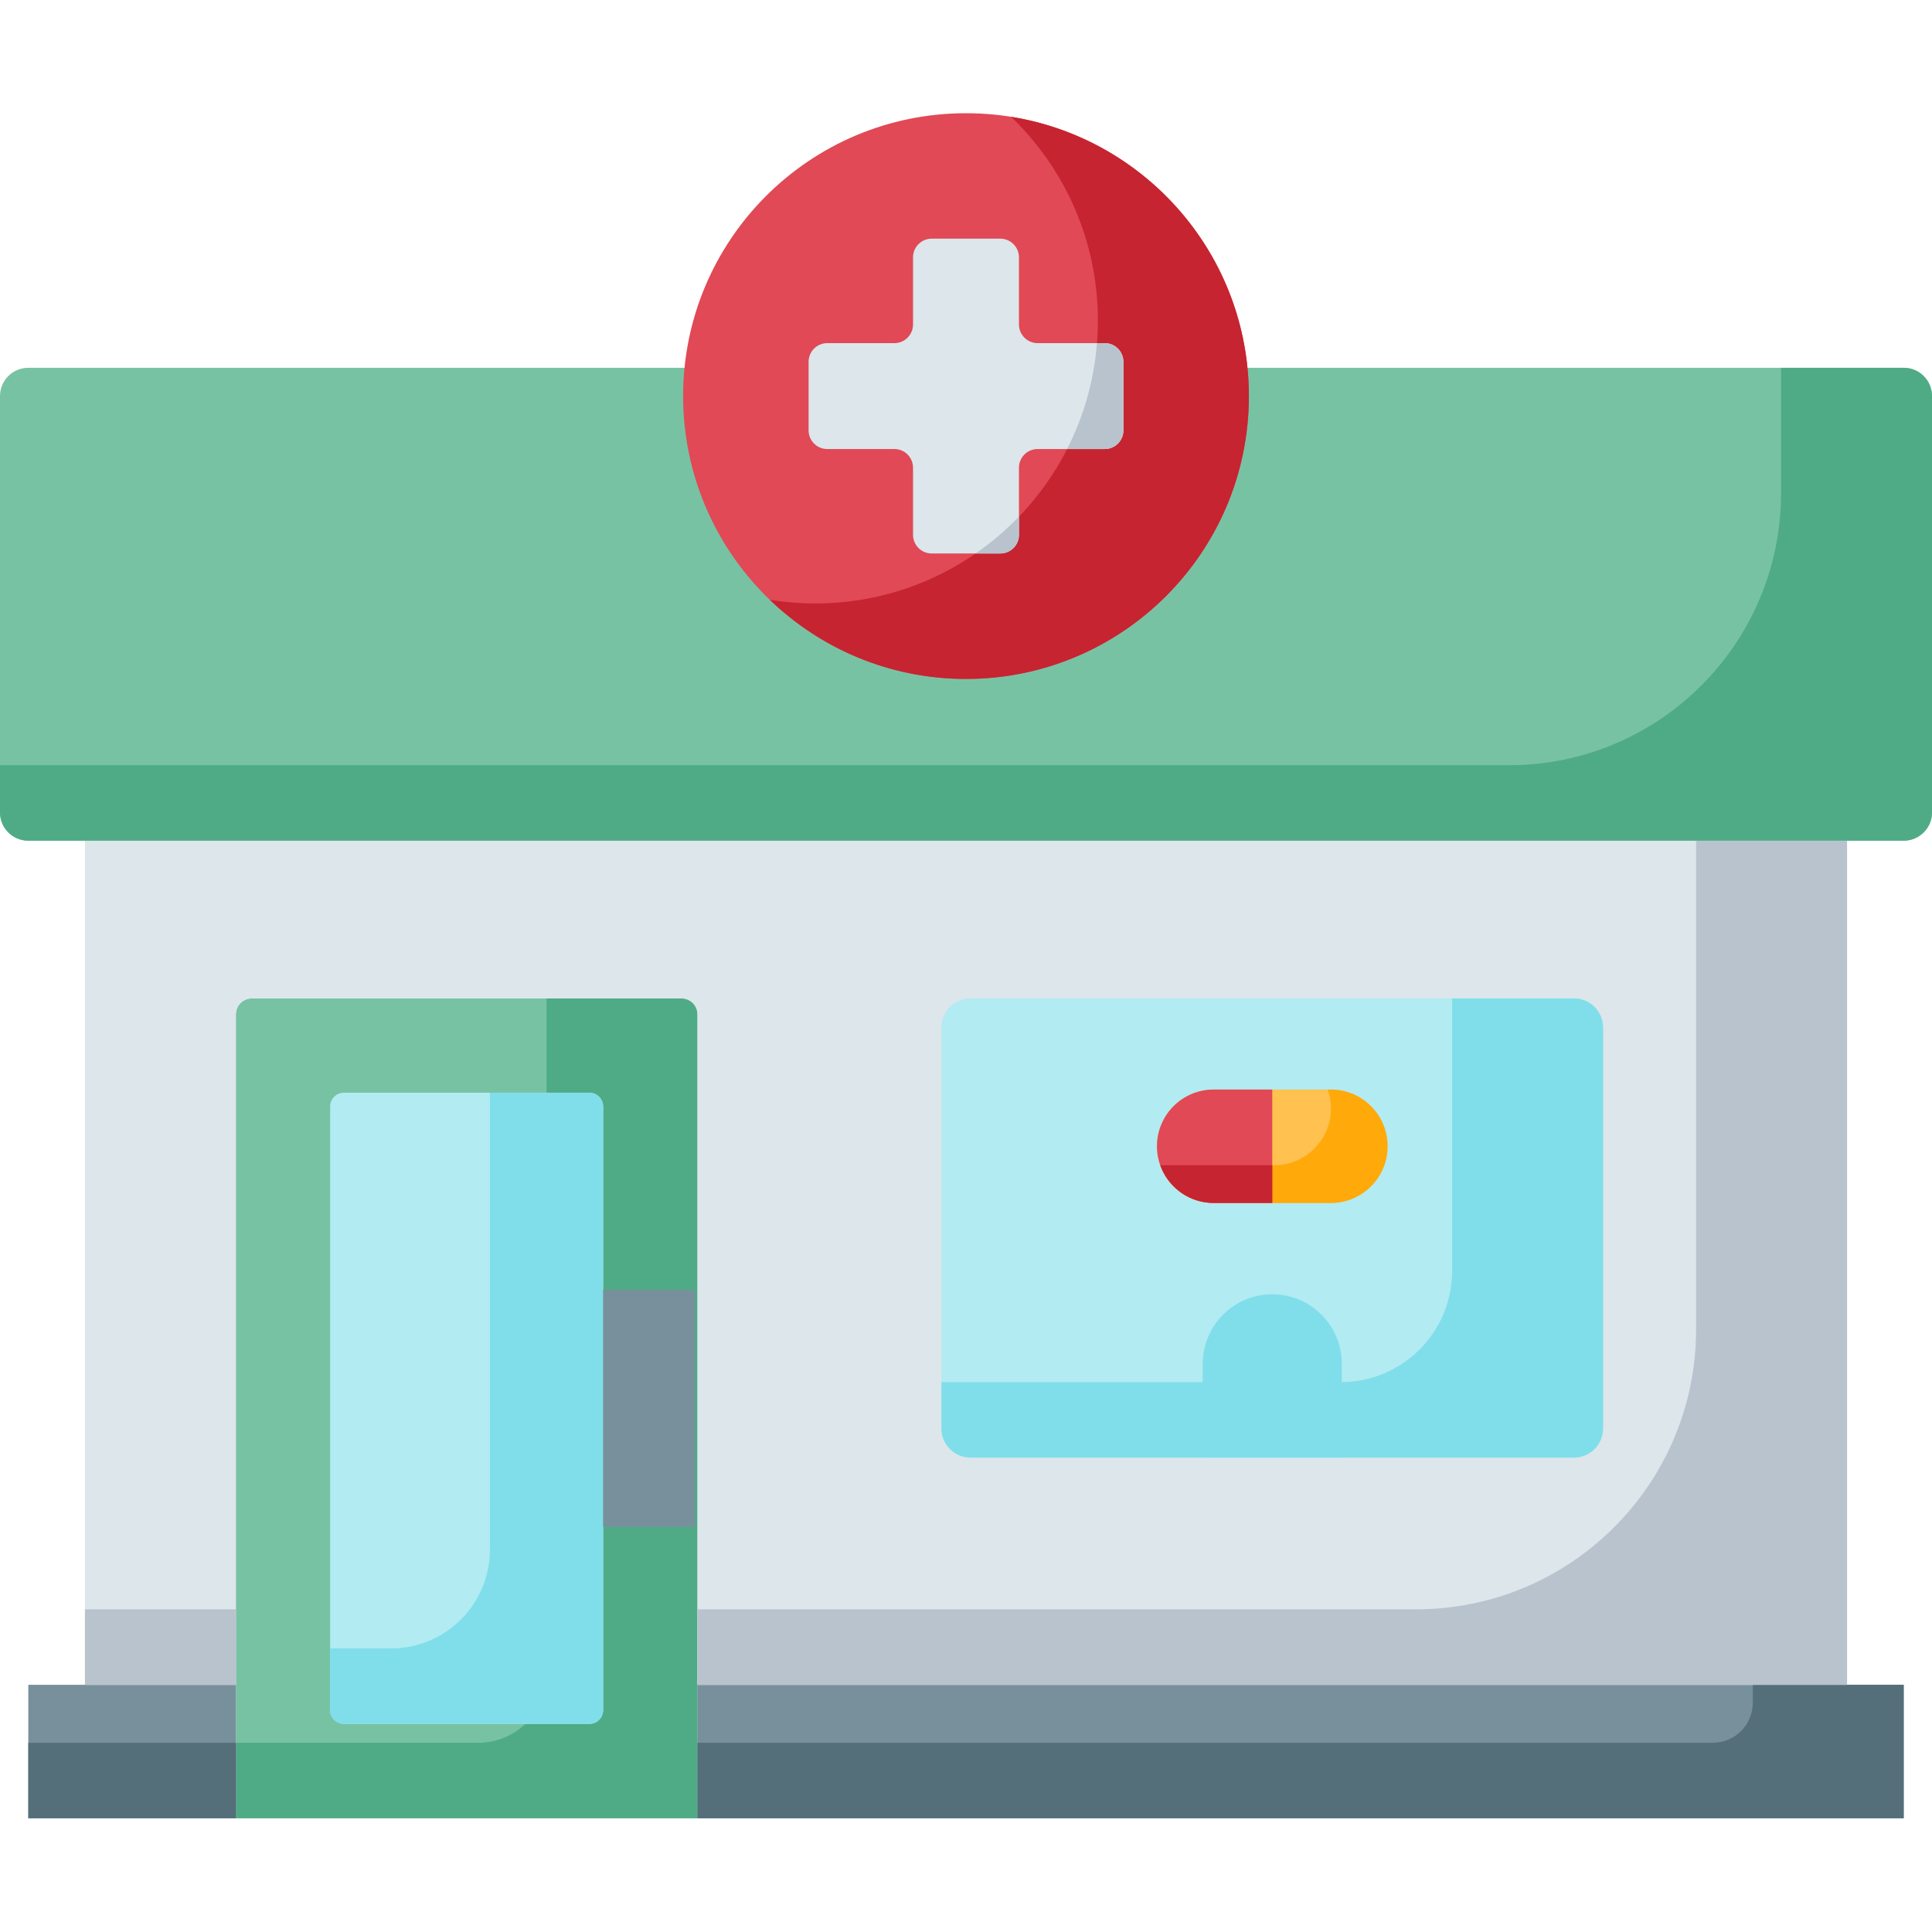 <svg width="60" height="60" viewBox="0 0 60 60" fill="none" xmlns="http://www.w3.org/2000/svg">
<g id="image" clip-path="url(#clip0_151_5920)">
<path id="Vector" d="M21.165 31.006H7.819C7.546 31.006 7.324 31.228 7.324 31.502V56.467H21.66V31.502C21.66 31.228 21.438 31.006 21.165 31.006Z" fill="#78C2A4"/>
<path id="Vector_2" d="M16.973 31.006V52C16.973 53.173 16.022 54.123 14.85 54.123H7.324V56.467H21.66V31.502C21.66 31.228 21.438 31.006 21.165 31.006H16.973Z" fill="#4FAB86"/>
<path id="Vector_3" d="M10.253 53.112V34.362C10.253 34.126 10.444 33.935 10.68 33.935H18.305C18.54 33.935 18.731 34.126 18.731 34.362V53.112C18.731 53.347 18.54 53.537 18.305 53.537H10.68C10.444 53.537 10.253 53.347 10.253 53.112Z" fill="#B2EBF2"/>
<path id="Vector_4" d="M15.215 33.935V48.122C15.215 49.819 13.84 51.194 12.143 51.194H10.253V53.112C10.253 53.347 10.444 53.538 10.68 53.538H18.305C18.54 53.538 18.731 53.347 18.731 53.112V34.362C18.731 34.126 18.54 33.936 18.305 33.936H15.215V33.935Z" fill="#80DEEA"/>
<path id="Vector_5" d="M0.879 52.323H7.324V56.468H0.879V52.323Z" fill="#78909C"/>
<path id="Vector_6" d="M0.879 54.124H7.324V56.467H0.879V54.124Z" fill="#546E7A"/>
<path id="Vector_7" d="M21.66 52.323H59.121V56.468H21.66V52.323Z" fill="#78909C"/>
<path id="Vector_8" d="M54.434 52.323V52.883C54.434 53.568 53.878 54.123 53.193 54.123H21.66V56.467H59.121V52.323H54.434Z" fill="#546E7A"/>
<path id="Vector_9" d="M2.638 26.108V52.323H7.324V31.501C7.324 31.228 7.546 31.006 7.819 31.006H21.165C21.438 31.006 21.66 31.228 21.66 31.501V52.323H57.362V26.108H2.638Z" fill="#DCE6EB"/>
<path id="Vector_10" d="M57.362 26.108V52.323H21.66V49.979H43.975C48.78 49.979 52.674 46.084 52.674 41.28V26.108H57.362ZM2.638 49.979V52.323H7.324V49.979H2.638Z" fill="#B9C3CD"/>
<path id="Vector_11" d="M48.88 45.267H30.143C29.642 45.267 29.237 44.861 29.237 44.361V31.912C29.237 31.411 29.642 31.006 30.143 31.006H48.88C49.38 31.006 49.785 31.411 49.785 31.912V44.361C49.785 44.861 49.38 45.267 48.88 45.267Z" fill="#B2EBF2"/>
<path id="Vector_12" d="M48.88 31.006H45.098V39.468C45.098 41.376 43.551 42.923 41.643 42.923H29.237V44.361C29.237 44.861 29.642 45.267 30.143 45.267H48.88C49.38 45.267 49.785 44.861 49.785 44.361V31.912C49.785 31.411 49.38 31.006 48.88 31.006Z" fill="#80DEEA"/>
<path id="Vector_13" d="M21.58 40.055V47.417H18.731V40.055H21.58Z" fill="#78909C"/>
<path id="Vector_14" d="M41.671 45.267H37.352V42.354C37.352 41.161 38.318 40.195 39.511 40.195C40.704 40.195 41.67 41.162 41.67 42.354V45.267H41.671Z" fill="#80DEEA"/>
<path id="Vector_15" d="M43.092 35.598C43.092 36.57 42.303 37.359 41.331 37.359H37.692C36.719 37.359 35.931 36.57 35.931 35.598C35.931 34.625 36.719 33.837 37.692 33.837H41.331C42.303 33.837 43.092 34.625 43.092 35.598Z" fill="#FFC14F"/>
<path id="Vector_16" d="M41.331 33.837H41.231C41.296 34.021 41.334 34.219 41.334 34.426C41.334 35.398 40.545 36.187 39.573 36.187H36.034C36.276 36.869 36.926 37.359 37.691 37.359H41.331C42.303 37.359 43.092 36.57 43.092 35.598C43.092 34.625 42.303 33.837 41.331 33.837Z" fill="#FFA90B"/>
<path id="Vector_17" d="M37.692 33.837C36.719 33.837 35.931 34.625 35.931 35.598C35.931 36.57 36.719 37.359 37.692 37.359H39.511V33.837H37.692Z" fill="#E04955"/>
<path id="Vector_18" d="M39.511 36.187H36.034C36.258 36.819 36.834 37.286 37.528 37.35C37.653 37.362 37.532 37.359 39.511 37.359V36.187H39.511Z" fill="#C62430"/>
<path id="Vector_19" d="M59.121 11.422H0.879C0.394 11.422 0 11.815 0 12.3V25.23C0 25.715 0.394 26.108 0.879 26.108H59.121C59.607 26.108 60 25.715 60 25.23V12.3C60 11.815 59.607 11.422 59.121 11.422Z" fill="#78C2A4"/>
<path id="Vector_20" d="M59.121 11.422H55.312V15.309C55.312 19.979 51.527 23.765 46.857 23.765H0V25.23C0 25.715 0.394 26.108 0.879 26.108H59.121C59.606 26.108 60 25.715 60 25.23V12.3C60 11.815 59.606 11.422 59.121 11.422Z" fill="#4FAB86"/>
<path id="Vector_21" d="M38.785 12.301C38.785 17.152 34.852 21.085 30 21.085C25.148 21.085 21.215 17.152 21.215 12.301C21.215 7.449 25.148 3.516 30 3.516C34.852 3.516 38.785 7.449 38.785 12.301Z" fill="#E04955"/>
<path id="Vector_22" d="M31.402 3.628C33.062 5.227 34.097 7.47 34.097 9.957C34.097 14.809 30.164 18.742 25.312 18.742C24.835 18.742 24.367 18.702 23.91 18.629C25.49 20.149 27.635 21.085 30 21.085C34.852 21.085 38.785 17.152 38.785 12.301C38.785 7.926 35.587 4.3 31.402 3.628Z" fill="#C62430"/>
<path id="Vector_23" d="M34.309 10.656H32.225C31.904 10.656 31.645 10.396 31.645 10.076V7.992C31.645 7.672 31.385 7.412 31.065 7.412H28.935C28.615 7.412 28.355 7.672 28.355 7.992V10.076C28.355 10.396 28.096 10.656 27.776 10.656H25.691C25.371 10.656 25.112 10.915 25.112 11.236V13.366C25.112 13.686 25.371 13.945 25.691 13.945H27.776C28.096 13.945 28.355 14.205 28.355 14.525V16.61C28.355 16.93 28.615 17.189 28.935 17.189H31.065C31.385 17.189 31.645 16.93 31.645 16.61V14.525C31.645 14.205 31.904 13.945 32.225 13.945H34.309C34.629 13.945 34.889 13.686 34.889 13.366V11.236C34.889 10.915 34.629 10.656 34.309 10.656Z" fill="#DCE6EB"/>
<g id="Group">
<path id="Vector_24" d="M34.889 13.366V11.236C34.889 10.915 34.629 10.656 34.309 10.656H34.067C33.974 11.833 33.65 12.945 33.139 13.945H34.309C34.629 13.945 34.889 13.686 34.889 13.366Z" fill="#B9C3CD"/>
<path id="Vector_25" d="M31.065 17.189C31.385 17.189 31.645 16.93 31.645 16.61V16.042C31.236 16.468 30.785 16.853 30.298 17.189H31.065Z" fill="#B9C3CD"/>
</g>
</g>
<defs>
<clipPath id="clip0_151_5920">
<rect width="60" height="60" fill="white"/>
</clipPath>
</defs>
</svg>
